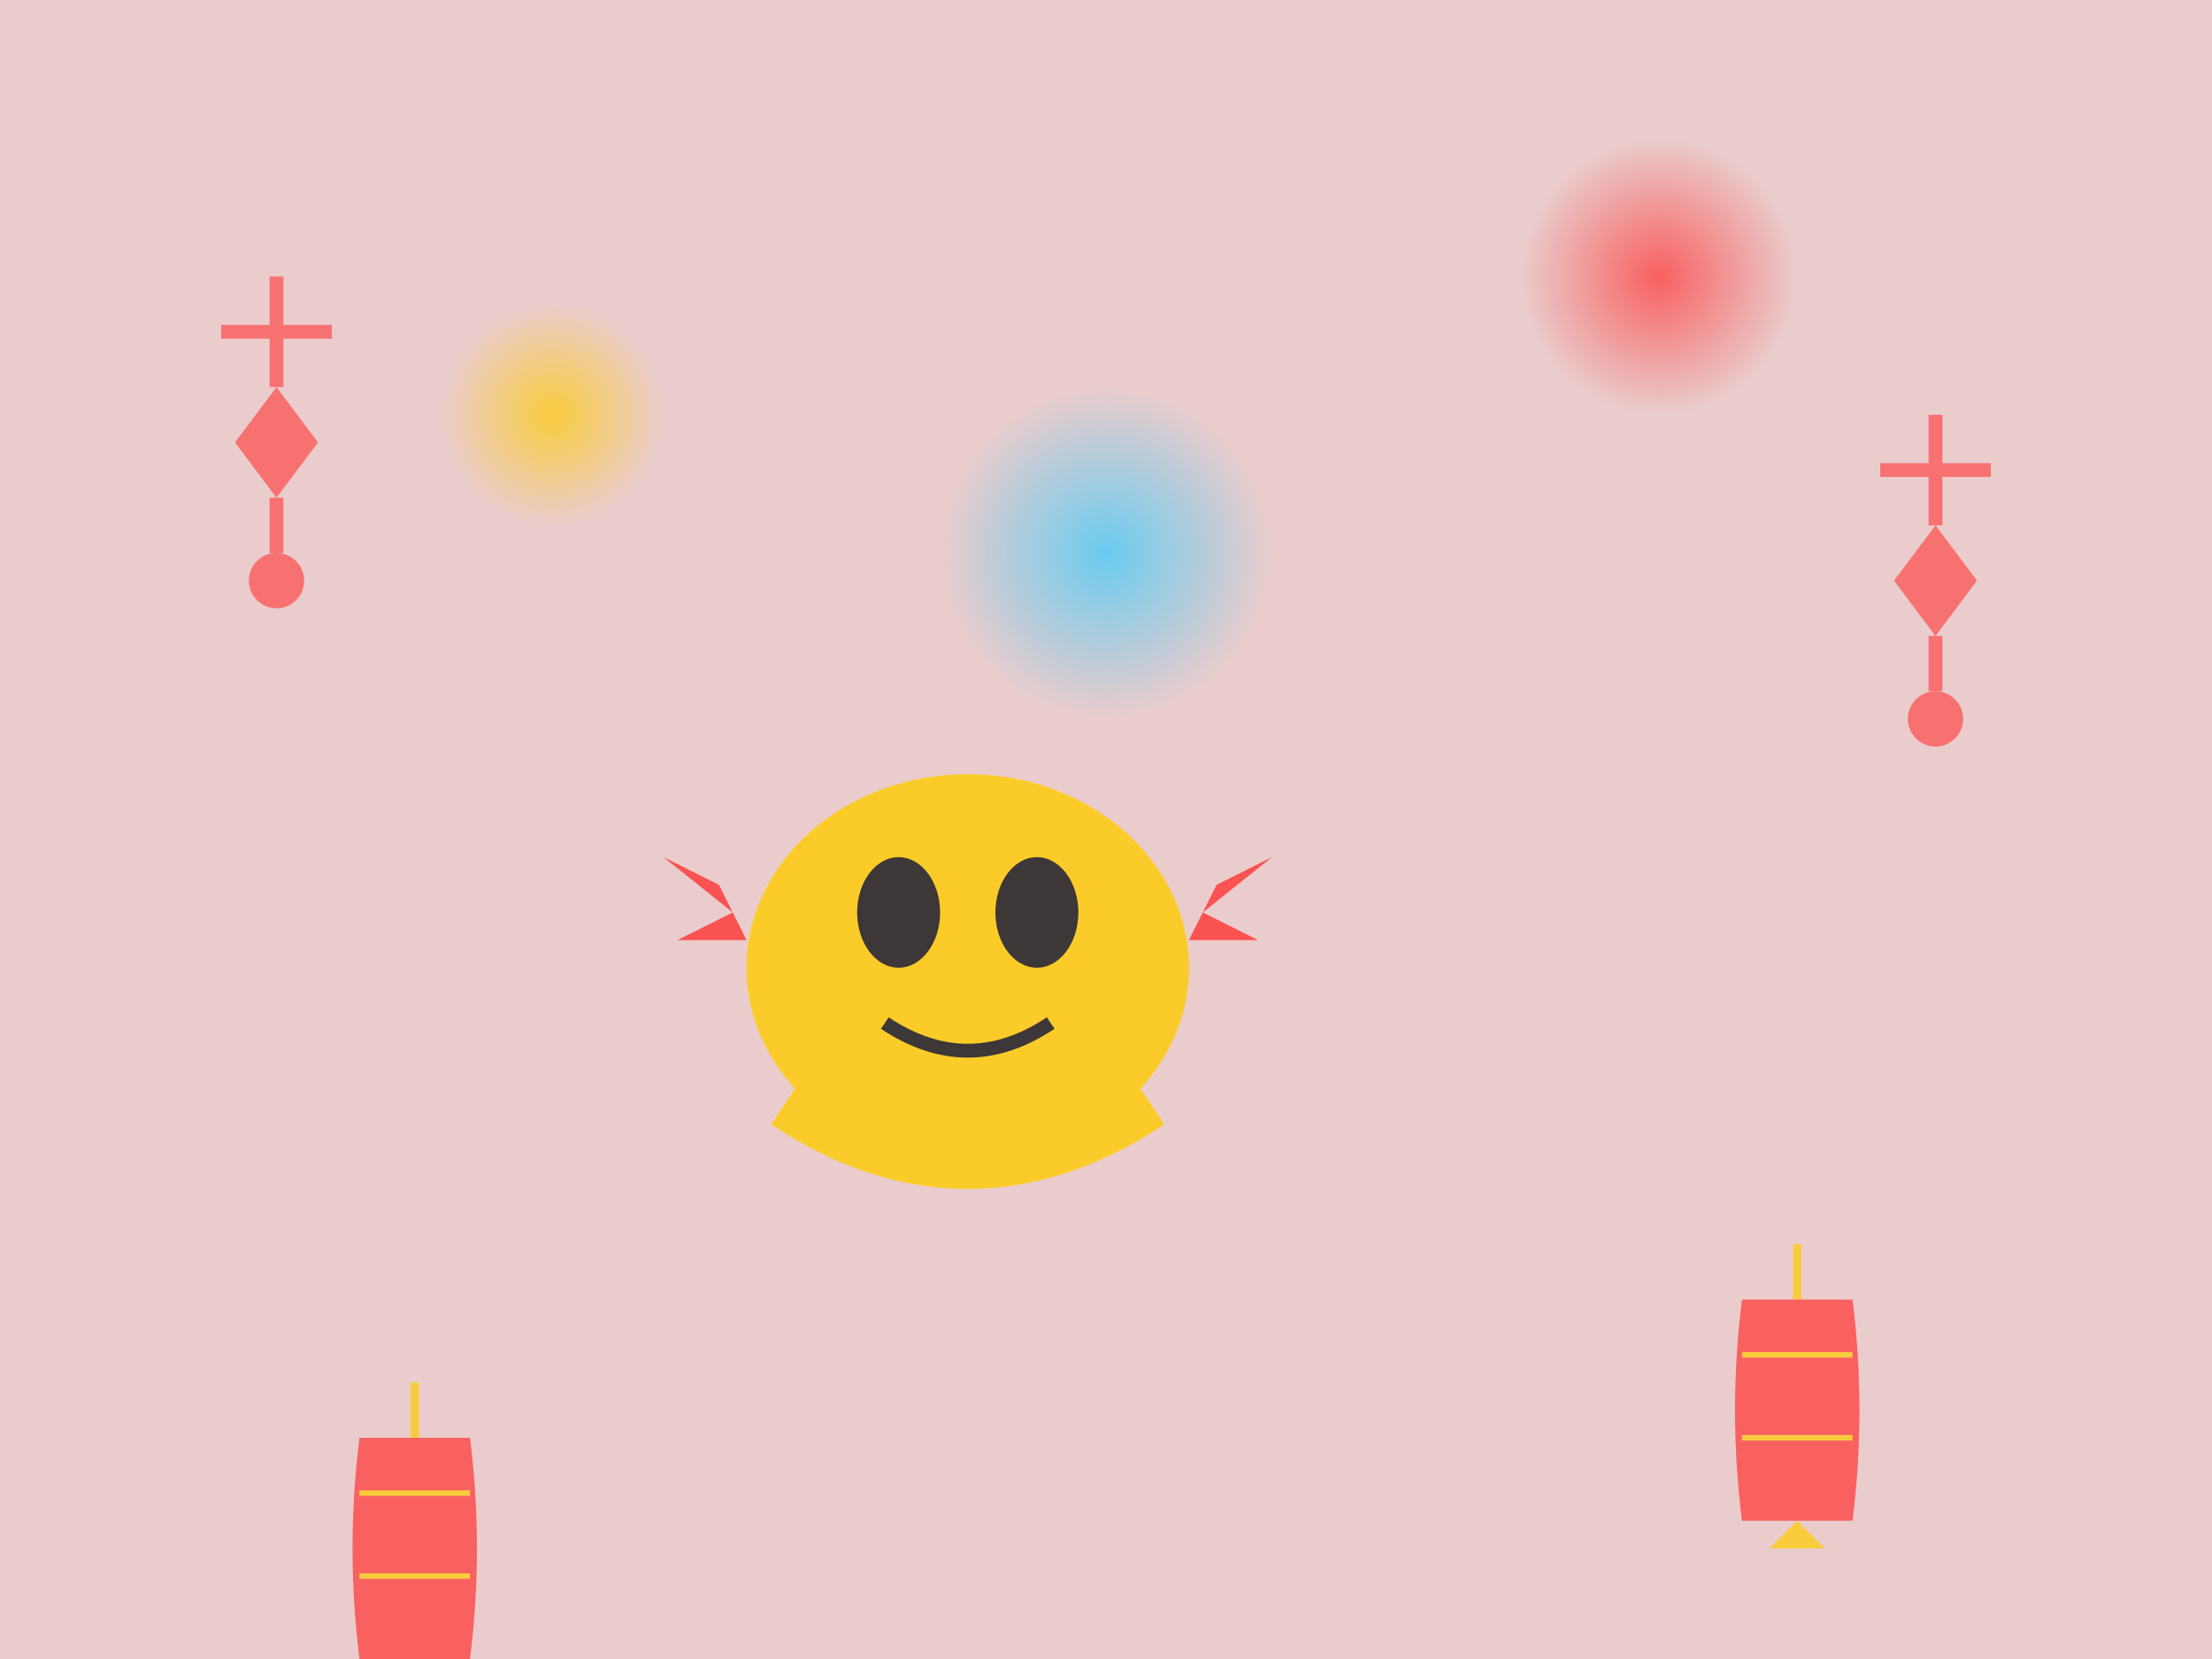 <svg xmlns="http://www.w3.org/2000/svg" viewBox="0 0 800 600" width="800" height="600">
  <!-- 春节背景：舞狮和烟花 -->
  <defs>
    <radialGradient id="firework1" cx="50%" cy="50%" r="50%" fx="50%" fy="50%">
      <stop offset="0%" stop-color="#ffcc00" stop-opacity="1"/>
      <stop offset="100%" stop-color="#ffcc00" stop-opacity="0"/>
    </radialGradient>
    <radialGradient id="firework2" cx="50%" cy="50%" r="50%" fx="50%" fy="50%">
      <stop offset="0%" stop-color="#ff3333" stop-opacity="1"/>
      <stop offset="100%" stop-color="#ff3333" stop-opacity="0"/>
    </radialGradient>
    <radialGradient id="firework3" cx="50%" cy="50%" r="50%" fx="50%" fy="50%">
      <stop offset="0%" stop-color="#33ccff" stop-opacity="1"/>
      <stop offset="100%" stop-color="#33ccff" stop-opacity="0"/>
    </radialGradient>
  </defs>
  
  <!-- 背景 -->
  <rect width="800" height="600" fill="#990000" opacity="0.2"/>
  
  <!-- 烟花 -->
  <g opacity="0.7">
    <circle cx="200" cy="150" r="40" fill="url(#firework1)">
      <animate attributeName="r" values="0;40;30" dur="2s" repeatCount="indefinite" />
      <animate attributeName="opacity" values="0;0.7;0" dur="2s" repeatCount="indefinite" />
    </circle>
    <circle cx="600" cy="100" r="50" fill="url(#firework2)">
      <animate attributeName="r" values="0;50;40" dur="2.5s" repeatCount="indefinite" begin="0.3s" />
      <animate attributeName="opacity" values="0;0.7;0" dur="2.5s" repeatCount="indefinite" begin="0.3s" />
    </circle>
    <circle cx="400" cy="200" r="60" fill="url(#firework3)">
      <animate attributeName="r" values="0;60;50" dur="3s" repeatCount="indefinite" begin="0.7s" />
      <animate attributeName="opacity" values="0;0.7;0" dur="3s" repeatCount="indefinite" begin="0.7s" />
    </circle>
  </g>
  
  <!-- 舞狮 -->
  <g transform="translate(350, 350)" opacity="0.8">
    <!-- 狮子头 -->
    <ellipse cx="0" cy="0" rx="80" ry="70" fill="#ffcc00" />
    <ellipse cx="-25" cy="-20" rx="15" ry="20" fill="#111" />
    <ellipse cx="25" cy="-20" rx="15" ry="20" fill="#111" />
    <path d="M-30,20 Q0,40 30,20" stroke="#111" stroke-width="5" fill="none" />
    
    <!-- 舞狮的装饰 -->
    <path d="M-80,-10 L-100,-50 L-90,-30 L-110,-40 L-85,-20 L-105,-10 L-80,-10" fill="#ff3333" />
    <path d="M80,-10 L100,-50 L90,-30 L110,-40 L85,-20 L105,-10 L80,-10" fill="#ff3333" />
    
    <!-- 舞狮的身体 -->
    <path d="M-60,40 Q0,80 60,40" stroke="#ffcc00" stroke-width="40" fill="none" />
    
    <!-- 动画效果 -->
    <animateTransform attributeName="transform" type="rotate" from="-5" to="5" dur="1s" repeatCount="indefinite" additive="sum" />
  </g>
  
  <!-- 中国结装饰 -->
  <g transform="translate(100, 100)" opacity="0.6">
    <path d="M0,0 L0,40 M-20,20 L20,20" stroke="#ff3333" stroke-width="5" />
    <path d="M0,40 L-15,60 L0,80 L15,60 L0,40" fill="#ff3333" />
    <path d="M0,80 L0,100" stroke="#ff3333" stroke-width="5" />
    <circle cx="0" cy="110" r="10" fill="#ff3333" />
  </g>
  
  <g transform="translate(700, 150)" opacity="0.6">
    <path d="M0,0 L0,40 M-20,20 L20,20" stroke="#ff3333" stroke-width="5" />
    <path d="M0,40 L-15,60 L0,80 L15,60 L0,40" fill="#ff3333" />
    <path d="M0,80 L0,100" stroke="#ff3333" stroke-width="5" />
    <circle cx="0" cy="110" r="10" fill="#ff3333" />
  </g>
  
  <!-- 灯笼 -->
  <g transform="translate(150, 500)" opacity="0.7">
    <path d="M0,0 L0,20" stroke="#ffcc00" stroke-width="3" />
    <path d="M-20,20 Q-25,60 -20,100 L20,100 Q25,60 20,20 Z" fill="#ff3333" />
    <path d="M-20,40 L20,40 M-20,70 L20,70" stroke="#ffcc00" stroke-width="2" />
    <path d="M0,100 L-10,110 L10,110 L0,100" fill="#ffcc00" />
  </g>
  
  <g transform="translate(650, 450)" opacity="0.7">
    <path d="M0,0 L0,20" stroke="#ffcc00" stroke-width="3" />
    <path d="M-20,20 Q-25,60 -20,100 L20,100 Q25,60 20,20 Z" fill="#ff3333" />
    <path d="M-20,40 L20,40 M-20,70 L20,70" stroke="#ffcc00" stroke-width="2" />
    <path d="M0,100 L-10,110 L10,110 L0,100" fill="#ffcc00" />
  </g>
</svg>